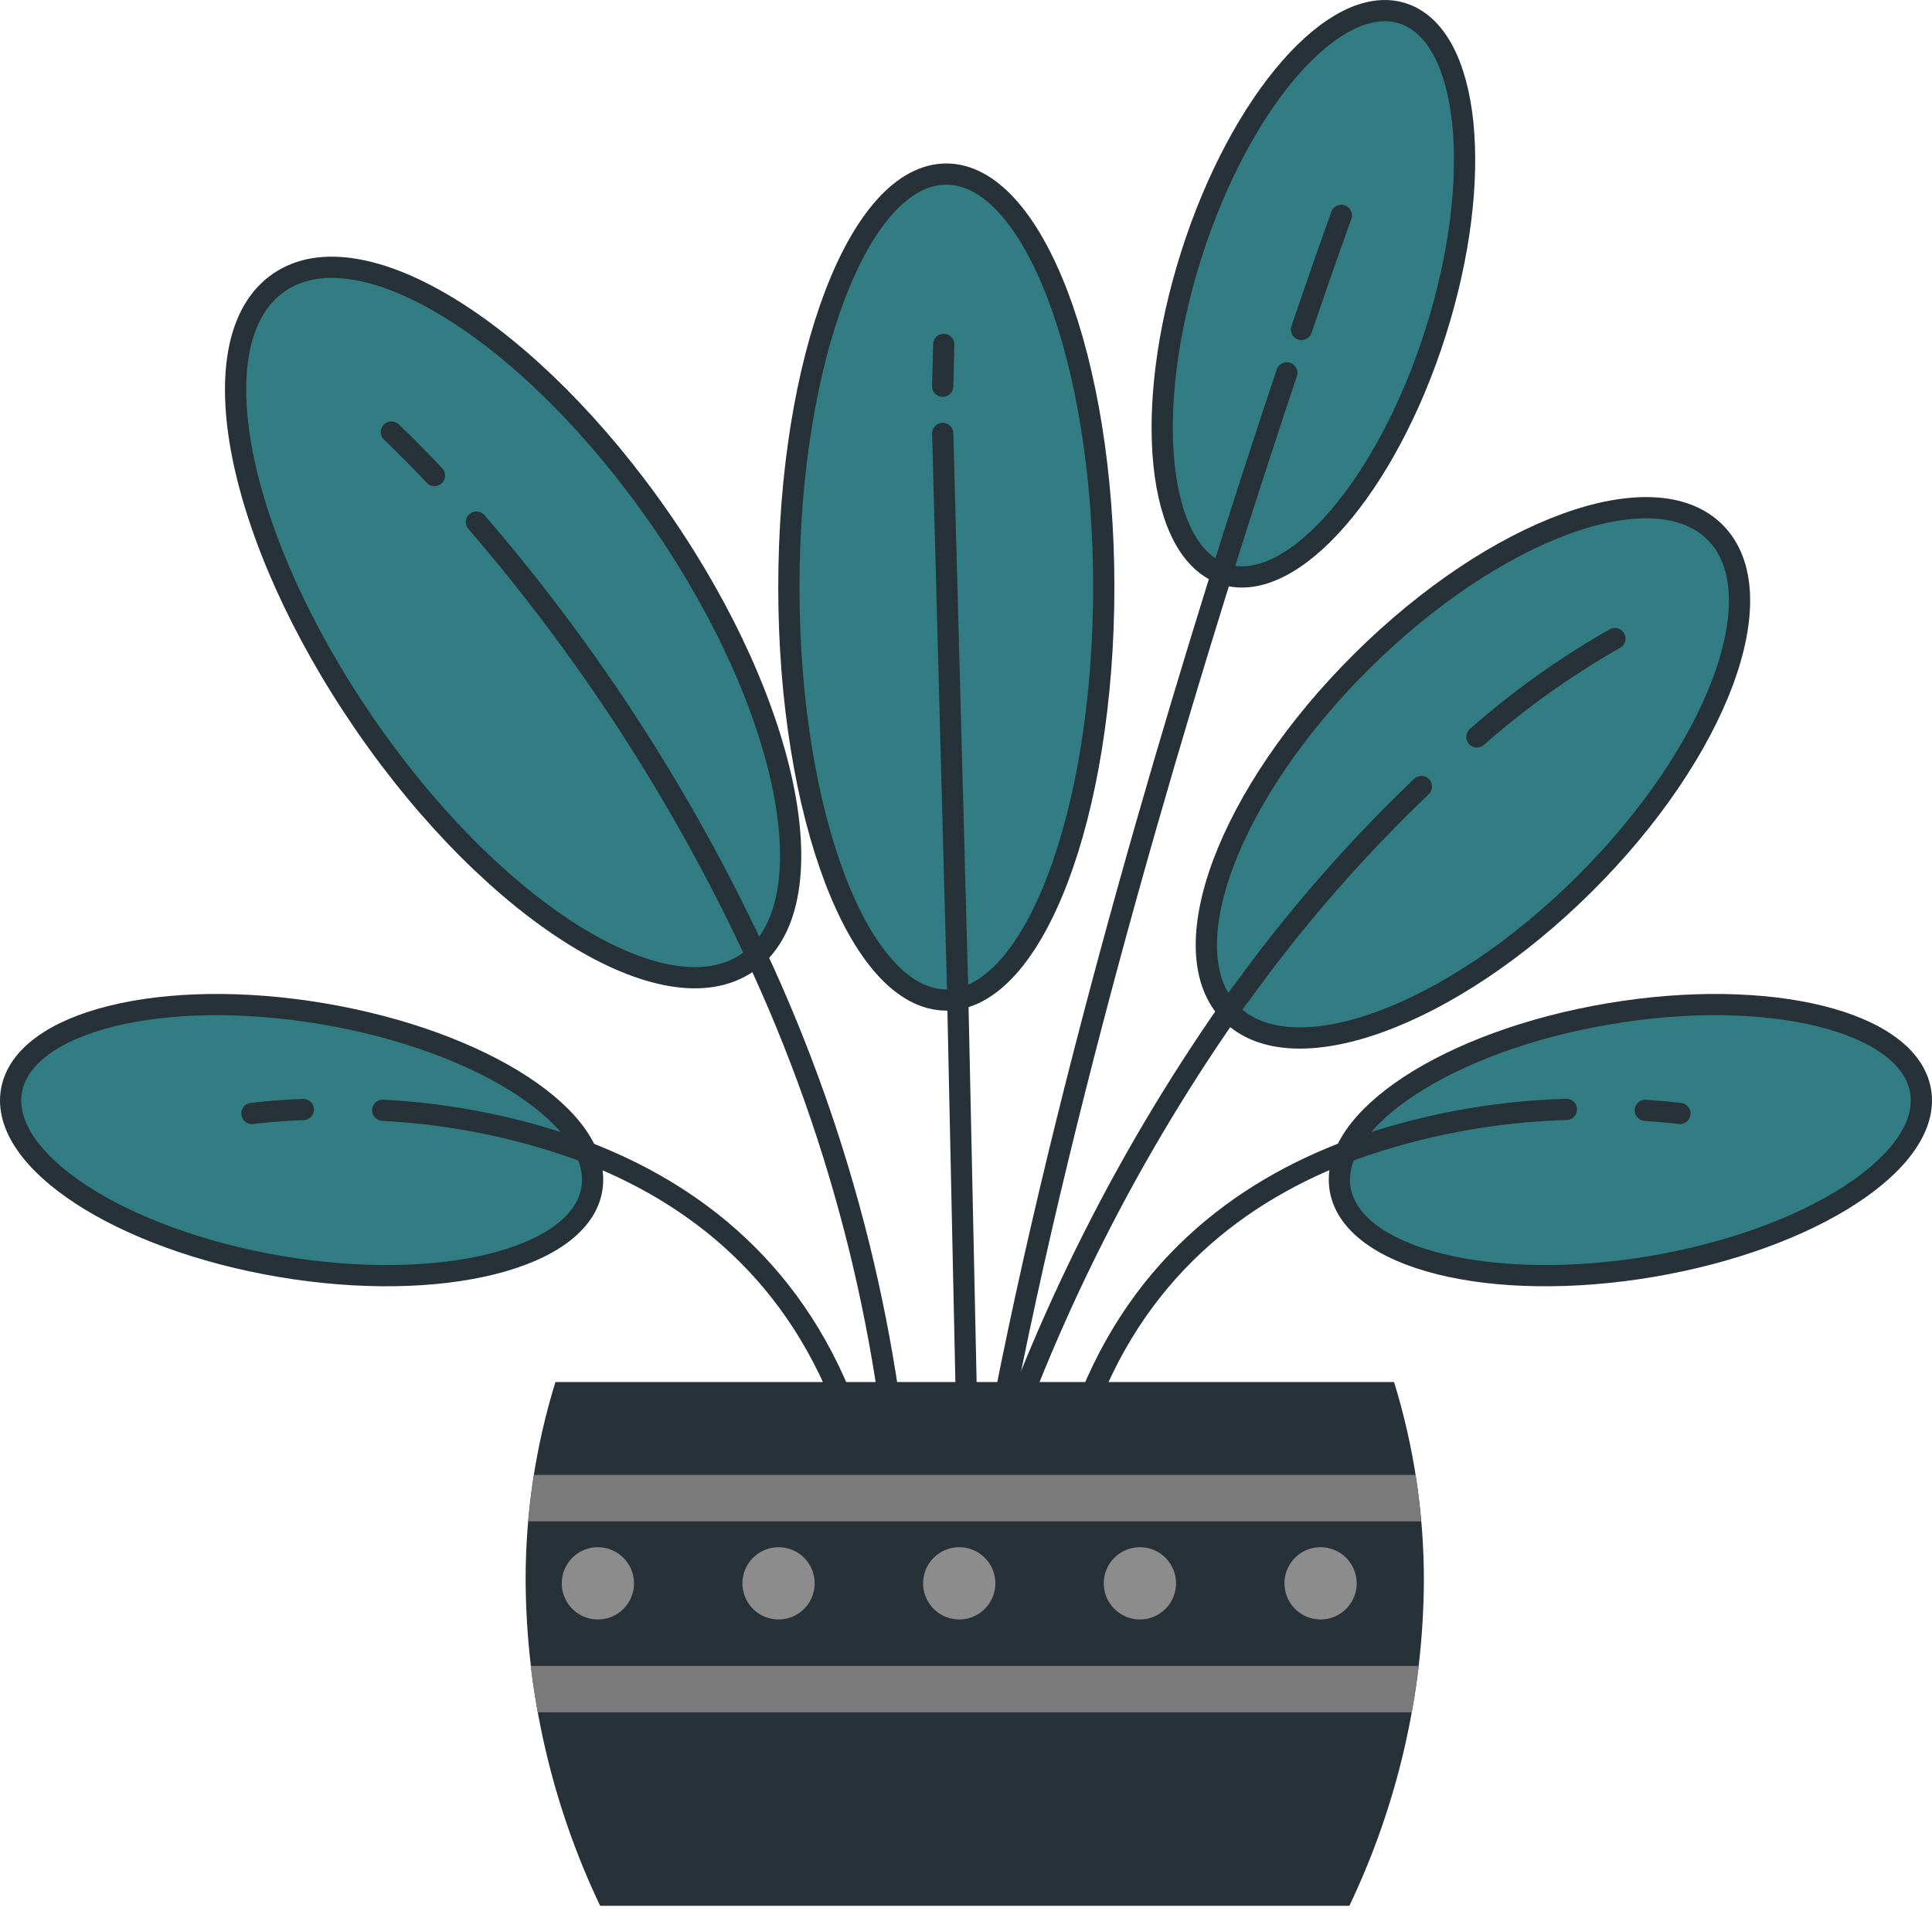 <svg width="91" height="90" viewBox="0 0 91 90" fill="none" xmlns="http://www.w3.org/2000/svg">
<path d="M44.573 47.105C48.669 47.105 51.989 38.396 51.989 27.653C51.989 16.909 48.669 8.2 44.573 8.2C40.477 8.2 37.157 16.909 37.157 27.653C37.157 38.396 40.477 47.105 44.573 47.105Z" fill="#327D83" stroke="#263238" stroke-miterlimit="10"/>
<path d="M67.615 15.667C69.934 8.371 69.238 1.638 66.061 0.628C62.884 -0.381 58.429 4.715 56.111 12.011C53.792 19.306 54.488 26.039 57.665 27.049C60.842 28.059 65.297 22.963 67.615 15.667Z" fill="#327D83" stroke="#263238" stroke-miterlimit="10"/>
<path d="M13.201 59.656C5.65 58.375 -0.017 54.673 0.538 51.392C1.094 48.111 7.668 46.479 15.213 47.754C22.758 49.029 28.431 52.737 27.875 56.018C27.319 59.3 20.746 60.931 13.201 59.656Z" fill="#327D83" stroke="#263238" stroke-miterlimit="10"/>
<path d="M74.6 41.672C68.295 47.924 60.844 50.638 57.961 47.725C55.077 44.812 57.849 37.39 64.154 31.138C70.459 24.886 77.91 22.172 80.794 25.085C83.677 27.997 80.905 35.419 74.6 41.672Z" fill="#327D83" stroke="#263238" stroke-miterlimit="10"/>
<path d="M31.15 24.518C37.25 33.367 39.081 42.689 35.209 45.345C31.337 48 23.29 42.988 17.19 34.127C11.089 25.266 9.253 15.996 13.131 13.312C17.008 10.627 25.044 15.674 31.15 24.518Z" fill="#327D83" stroke="#263238" stroke-miterlimit="10"/>
<path d="M45.093 46.134L45.667 72.88" stroke="#263238" stroke-miterlimit="10" stroke-linecap="round"/>
<path d="M44.403 20.418L45.093 46.134" stroke="#263238" stroke-miterlimit="10" stroke-linecap="round"/>
<path d="M44.45 16.224L44.403 18.195" stroke="#263238" stroke-miterlimit="10" stroke-linecap="round"/>
<path d="M35.18 44.07C39.435 52.858 41.925 62.396 42.508 72.143" stroke="#263238" stroke-miterlimit="10" stroke-linecap="round"/>
<path d="M22.442 24.593C27.53 30.494 31.814 37.043 35.18 44.069" stroke="#263238" stroke-miterlimit="10" stroke-linecap="round"/>
<path d="M18.435 20.353C18.435 20.353 19.201 21.061 20.465 22.4" stroke="#263238" stroke-miterlimit="10" stroke-linecap="round"/>
<path d="M58.423 46.83C53.221 54.122 49.165 62.167 46.398 70.687" stroke="#263238" stroke-miterlimit="10" stroke-linecap="round"/>
<path d="M66.95 37.051C63.81 40.048 60.955 43.329 58.423 46.854" stroke="#263238" stroke-miterlimit="10" stroke-linecap="round"/>
<path d="M76.062 30.08C73.743 31.397 71.566 32.95 69.564 34.712" stroke="#263238" stroke-miterlimit="10" stroke-linecap="round"/>
<path d="M58.107 25.231C54.013 38.163 48.486 57.264 45.912 73.851" stroke="#263238" stroke-miterlimit="10" stroke-linecap="round"/>
<path d="M60.61 17.564C59.879 19.745 59.031 22.33 58.107 25.231" stroke="#263238" stroke-miterlimit="10" stroke-linecap="round"/>
<path d="M63.178 10.147C63.178 10.147 62.458 12.13 61.3 15.522" stroke="#263238" stroke-miterlimit="10" stroke-linecap="round"/>
<path d="M27.495 54.229C32.63 56.176 37.636 59.931 40.075 67.043" stroke="#263238" stroke-miterlimit="10" stroke-linecap="round"/>
<path d="M18.026 52.299C21.265 52.465 24.46 53.115 27.507 54.229" stroke="#263238" stroke-miterlimit="10" stroke-linecap="round"/>
<path d="M11.867 52.451C11.867 52.451 12.78 52.322 14.289 52.264" stroke="#263238" stroke-miterlimit="10" stroke-linecap="round"/>
<path d="M77.799 59.656C85.35 58.375 91.017 54.673 90.462 51.392C89.906 48.111 83.332 46.479 75.781 47.754C68.231 49.029 62.569 52.737 63.125 56.018C63.681 59.3 70.249 60.931 77.799 59.656Z" fill="#327D83" stroke="#263238" stroke-miterlimit="10"/>
<path d="M63.645 54.17C58.452 56.095 53.364 59.855 50.901 67.037" stroke="#263238" stroke-miterlimit="10" stroke-linecap="round"/>
<path d="M73.781 52.258C70.323 52.356 66.902 53.002 63.645 54.17" stroke="#263238" stroke-miterlimit="10" stroke-linecap="round"/>
<path d="M79.127 52.451C79.127 52.451 78.542 52.369 77.495 52.304" stroke="#263238" stroke-miterlimit="10" stroke-linecap="round"/>
<path d="M63.558 89.771C65.841 84.988 67.04 79.759 67.067 74.459C67.07 71.287 66.597 68.133 65.663 65.101H26.161C25.225 68.132 24.751 71.287 24.758 74.459C24.788 79.759 25.986 84.987 28.267 89.771H63.558Z" fill="#263238"/>
<path d="M25.144 69.476C25.033 70.196 24.945 70.921 24.881 71.664H66.938C66.874 70.921 66.786 70.196 66.675 69.476H25.144Z" fill="#7A7A7A"/>
<path d="M66.494 80.659C66.622 79.934 66.739 79.203 66.827 78.472H24.998C25.085 79.203 25.196 79.934 25.331 80.659H66.494Z" fill="#7A7A7A"/>
<path d="M29.864 74.582C29.864 74.919 29.764 75.248 29.577 75.528C29.39 75.808 29.124 76.026 28.813 76.155C28.502 76.284 28.16 76.317 27.83 76.251C27.5 76.186 27.196 76.024 26.958 75.786C26.72 75.548 26.558 75.244 26.492 74.914C26.427 74.584 26.46 74.242 26.589 73.931C26.718 73.62 26.936 73.354 27.216 73.167C27.496 72.98 27.825 72.88 28.162 72.88C28.613 72.882 29.045 73.062 29.363 73.38C29.682 73.699 29.862 74.131 29.864 74.582Z" fill="#8C8C8C"/>
<path d="M38.373 74.582C38.373 74.919 38.274 75.248 38.087 75.528C37.9 75.808 37.634 76.026 37.323 76.155C37.012 76.284 36.669 76.317 36.339 76.251C36.009 76.186 35.706 76.024 35.468 75.786C35.23 75.548 35.068 75.244 35.002 74.914C34.937 74.584 34.97 74.242 35.099 73.931C35.228 73.62 35.446 73.354 35.726 73.167C36.006 72.98 36.335 72.88 36.671 72.88C37.123 72.88 37.556 73.06 37.875 73.379C38.194 73.698 38.373 74.131 38.373 74.582Z" fill="#8C8C8C"/>
<path d="M46.883 74.582C46.883 74.919 46.783 75.248 46.596 75.528C46.409 75.808 46.144 76.026 45.833 76.155C45.522 76.284 45.179 76.317 44.849 76.251C44.519 76.186 44.216 76.024 43.978 75.786C43.74 75.548 43.578 75.244 43.512 74.914C43.446 74.584 43.48 74.242 43.609 73.931C43.738 73.62 43.956 73.354 44.236 73.167C44.516 72.98 44.845 72.88 45.181 72.88C45.633 72.88 46.066 73.06 46.385 73.379C46.704 73.698 46.883 74.131 46.883 74.582Z" fill="#8C8C8C"/>
<path d="M53.691 76.284C54.631 76.284 55.393 75.522 55.393 74.582C55.393 73.642 54.631 72.88 53.691 72.88C52.751 72.88 51.989 73.642 51.989 74.582C51.989 75.522 52.751 76.284 53.691 76.284Z" fill="#8C8C8C"/>
<path d="M63.903 74.582C63.903 74.919 63.803 75.248 63.616 75.528C63.429 75.808 63.163 76.026 62.852 76.155C62.541 76.284 62.199 76.317 61.869 76.251C61.539 76.186 61.235 76.024 60.997 75.786C60.759 75.548 60.597 75.244 60.532 74.914C60.466 74.584 60.5 74.242 60.628 73.931C60.757 73.62 60.975 73.354 61.255 73.167C61.535 72.98 61.864 72.88 62.201 72.88C62.652 72.88 63.085 73.06 63.404 73.379C63.723 73.698 63.903 74.131 63.903 74.582Z" fill="#8C8C8C"/>
</svg>
